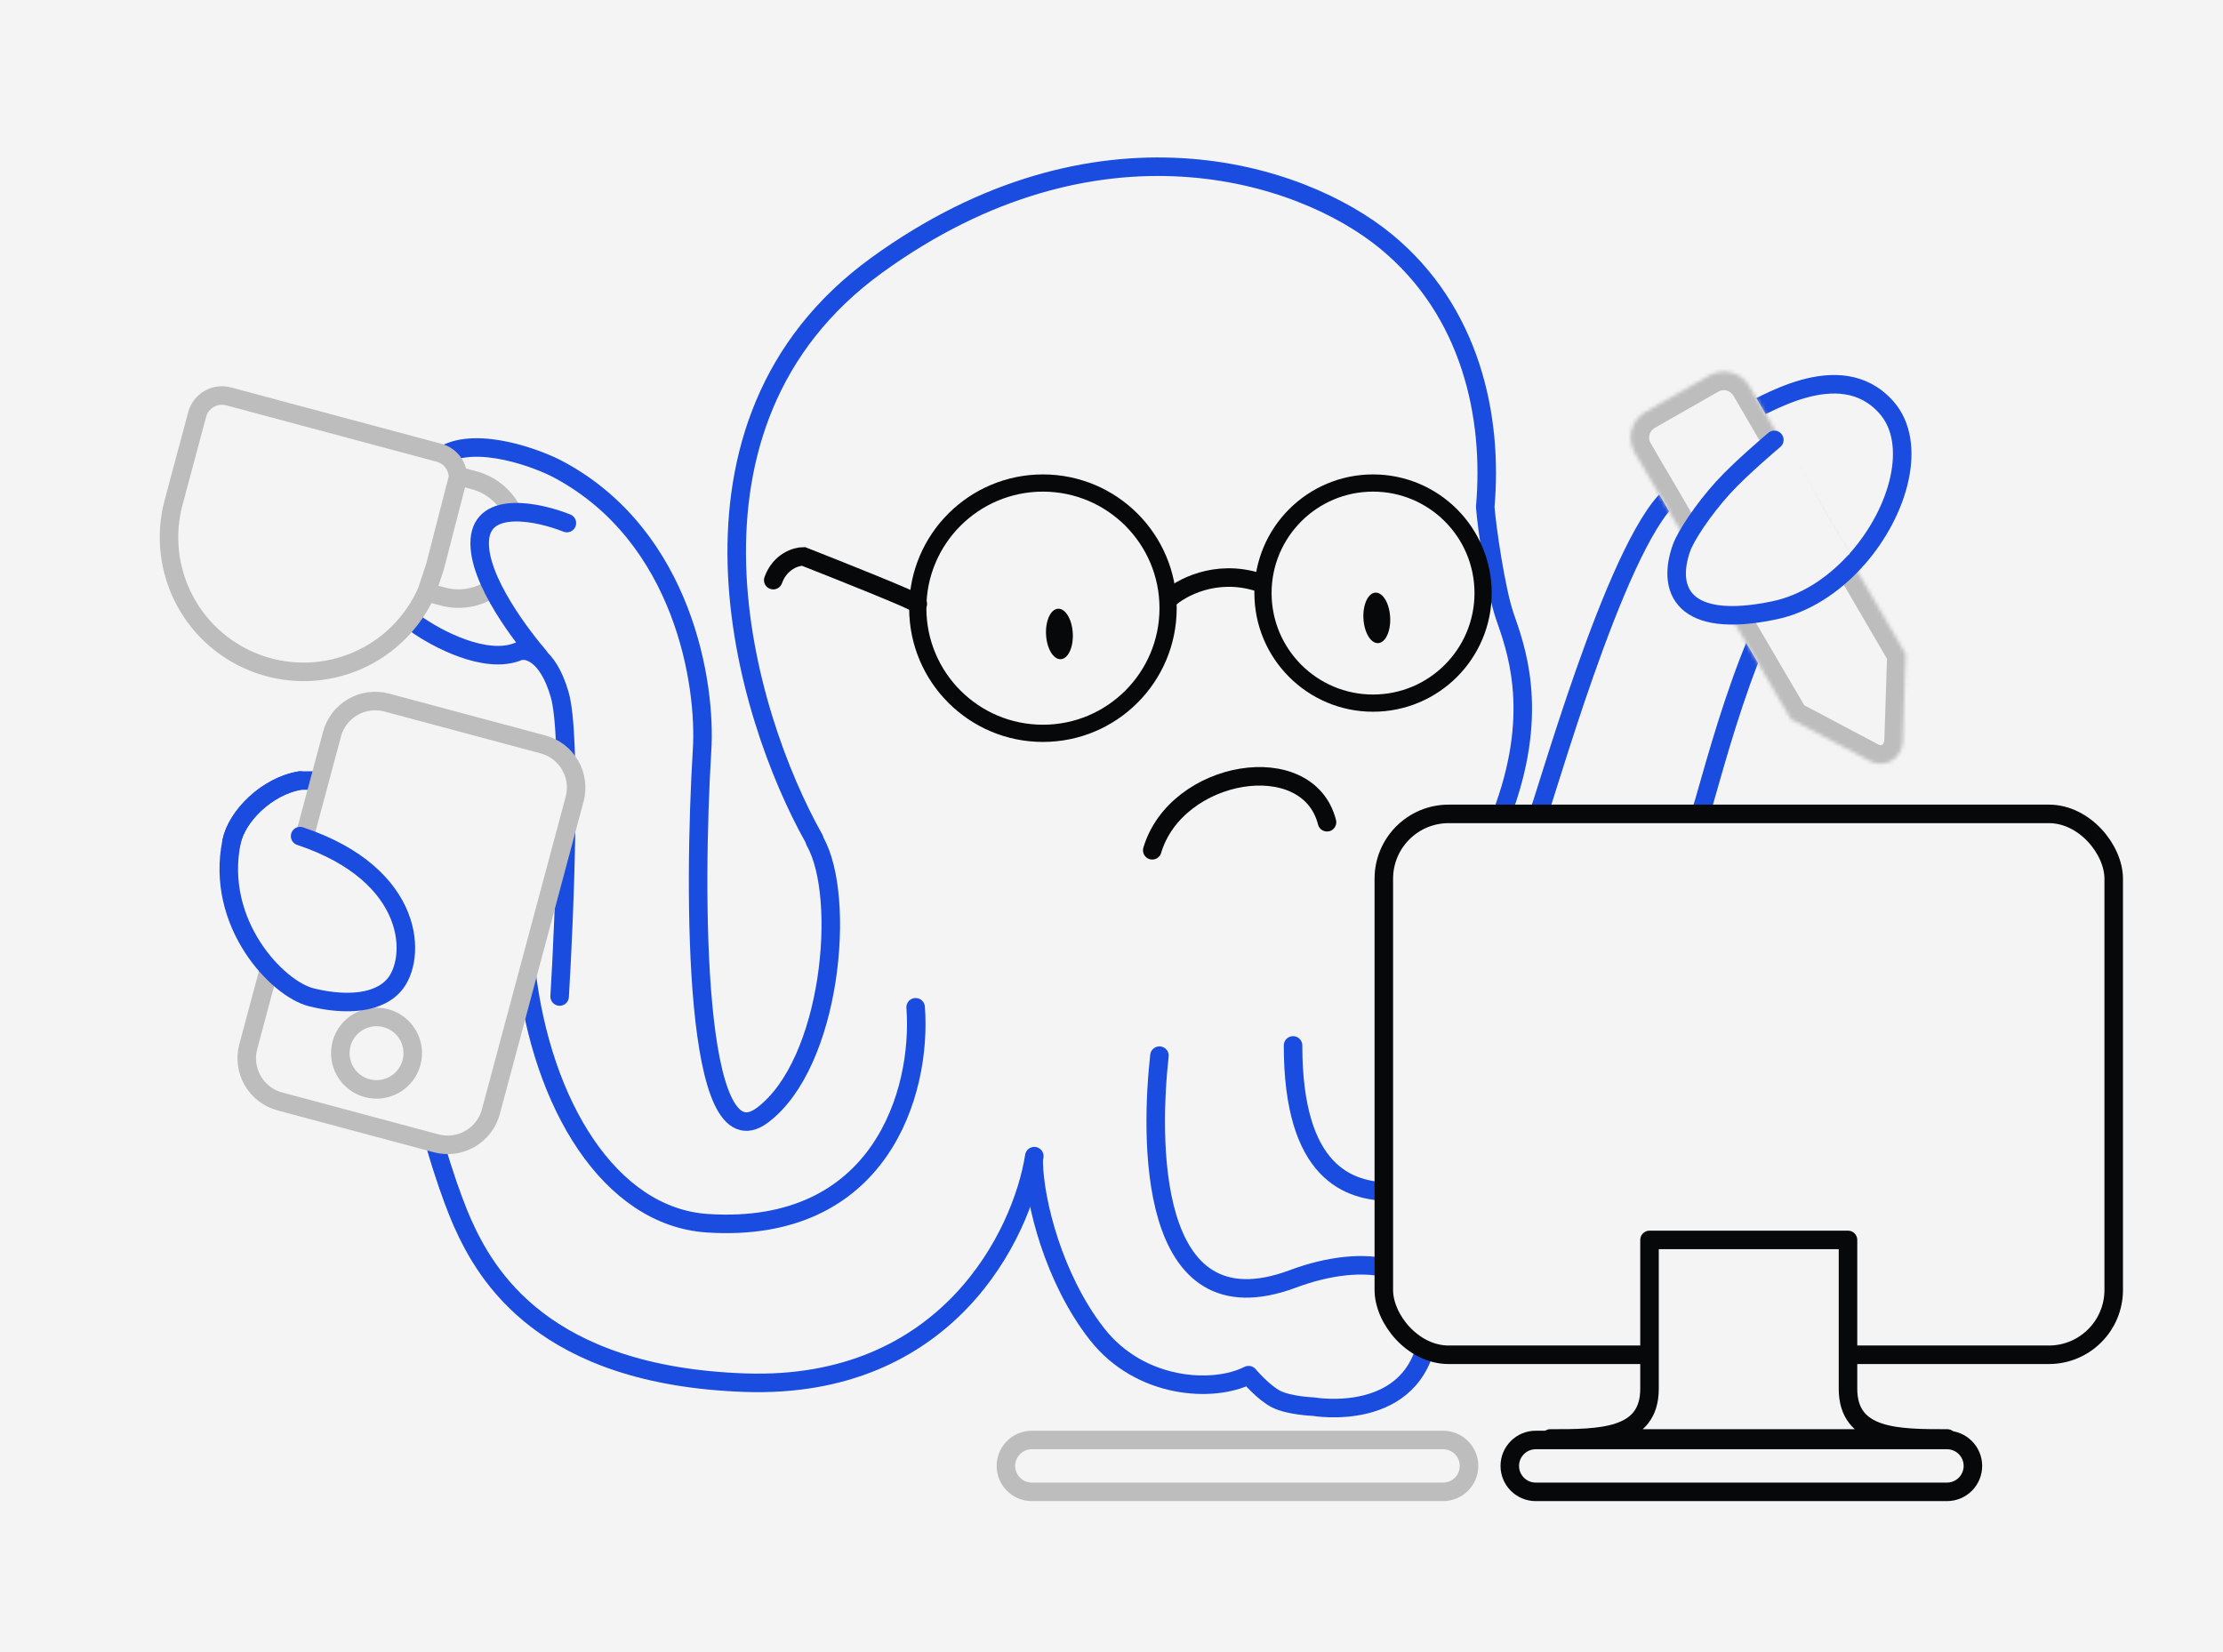 <svg width="600" height="446" viewBox="0 0 600 446" fill="none" xmlns="http://www.w3.org/2000/svg">
<rect width="600" height="446" fill="#F4F4F4"/>
<path d="M371.935 173.598C373.93 173.532 375.399 170.427 375.217 166.663C375.034 162.899 373.269 159.9 371.275 159.966C369.28 160.032 367.81 163.137 367.993 166.901C368.175 170.665 369.94 173.663 371.935 173.598Z" fill="#060809"/>
<path d="M286.272 177.94C288.267 177.874 289.737 174.769 289.554 171.005C289.372 167.241 287.607 164.243 285.612 164.309C283.617 164.375 282.148 167.48 282.33 171.244C282.513 175.008 284.278 178.006 286.272 177.94Z" fill="#060809"/>
<path d="M349 282.19C349 316.69 364.047 321.639 375.5 321.69C390.126 321.754 413.115 312.29 428 289.69C441.16 269.708 454 245.19 460.5 220.19" stroke="#1A4CE0" stroke-width="5" stroke-linecap="round"/>
<path d="M62.5 227.19C63.902 220.334 72 212.19 81 210.69H102.5" stroke="#1A4CE0" stroke-width="5" stroke-linecap="round" stroke-linejoin="round"/>
<path d="M219.766 226.474C200.743 192.698 177.488 114.432 236.654 71.573C295.819 28.713 351 46.19 374.085 65.167C397.154 84.132 403 112.69 400.872 136.794C401.26 142.229 403.752 159.29 406.113 166.19C409 174.627 415.5 191.19 406.113 217.69M247.136 271.896C248.883 294.995 237.5 333.19 191 330.19C164.5 328.48 146.193 298.027 142 261.69" stroke="#1A4CE0" stroke-width="5" stroke-linecap="round" stroke-linejoin="round"/>
<path d="M279.164 312.078C275.864 333.236 255.638 375.086 201.131 373.223C146.625 371.359 131.148 344.19 124.845 330.13C122.322 324.501 116.343 308.351 112.616 288.784" stroke="#1A4CE0" stroke-width="5" stroke-linecap="round" stroke-linejoin="round"/>
<path d="M312.94 284.948C310.61 305.913 308.94 360.19 349 345.19C368 338.075 388.295 340.503 385.5 360.07C382.006 384.528 354.5 379.69 354.5 379.69C354.5 379.69 348.07 379.455 344.5 377.69C341.026 375.971 337 371.19 337 371.19C327.489 376.042 307.699 374.977 296.052 360.07C284.405 345.162 279.194 324.366 279 313.69" stroke="#1A4CE0" stroke-width="5" stroke-linecap="round" stroke-linejoin="round"/>
<path d="M415 220.19C416.165 219.025 435.812 147.276 450.953 133.882M470.752 111.754C474.829 110.589 496.375 95.448 509.186 110.007C517.609 119.578 512.691 137.959 501.218 150.919" stroke="#1A4CE0" stroke-width="5" stroke-linecap="round" stroke-linejoin="round"/>
<path d="M459 219.19C460.165 218.025 472.229 164.743 487.37 151.349" stroke="#1A4CE0" stroke-width="5" stroke-linecap="round" stroke-linejoin="round"/>
<circle cx="281.493" cy="164.164" r="33.782" stroke="#060809" stroke-width="4.645"/>
<circle cx="370.591" cy="160.087" r="29.706" stroke="#060809" stroke-width="4.645"/>
<path d="M315.269 161.833C318.569 158.727 328.08 153.448 339.727 157.175" stroke="#060809" stroke-width="5"/>
<path d="M247.718 163C246.786 162.068 226.754 154.071 216.854 150.189C214.913 150.189 210.565 151.47 208.702 156.594" stroke="#060809" stroke-width="5" stroke-linecap="round"/>
<path d="M220 227.19C228.5 242.19 224.425 287.037 205.79 301.013C187.155 314.99 187.155 241.227 189.484 202.599C190.649 184.935 184.593 145.064 151.05 126.895C145.421 123.79 129 117.689 120 122.69M112.034 168.241C117.663 172.318 131.135 179.538 139.986 175.812C142.315 175.035 147.789 176.277 151.05 187.458C154.311 198.639 152.409 246.468 151.05 268.985" stroke="#1A4CE0" stroke-width="5" stroke-linecap="round" stroke-linejoin="round"/>
<path d="M407.5 395.69C407.5 391.824 410.634 388.69 414.5 388.69H525.5C529.366 388.69 532.5 391.824 532.5 395.69C532.5 399.556 529.366 402.69 525.5 402.69H414.5C410.634 402.69 407.5 399.556 407.5 395.69Z" fill="#F4F4F4" stroke="#060809" stroke-width="5"/>
<rect x="373.5" y="219.69" width="197" height="146" rx="17.5" fill="#F4F4F4" stroke="#060809" stroke-width="5"/>
<path d="M445.212 374.886C445.212 388.28 431.819 388.28 418.425 388.28H525.575C512.181 388.28 498.787 388.28 498.787 374.886V334.69H445.212V374.886Z" fill="#F4F4F4" stroke="#060809" stroke-width="5" stroke-linejoin="round"/>
<g clip-path="url(#clip0_334_1511)">
<mask id="path-18-inside-1_334_1511" fill="white">
<path d="M483.386 194.131L504.814 205.473C505.6 205.877 506.466 206.102 507.35 206.133C508.233 206.164 509.111 205.999 509.919 205.65C510.727 205.302 511.446 204.779 512.022 204.119C512.598 203.459 513.016 202.68 513.248 201.837C513.393 201.455 513.499 201.059 513.565 200.655L514.355 176.548L472.176 104.289C469.964 100.499 465.113 99.199 461.302 101.374L444.142 111.168C440.273 113.376 438.953 118.318 441.205 122.161L483.386 194.131Z"/>
</mask>
<path d="M483.386 194.131L504.814 205.473C505.6 205.877 506.466 206.102 507.35 206.133C508.233 206.164 509.111 205.999 509.919 205.65C510.727 205.302 511.446 204.779 512.022 204.119C512.598 203.459 513.016 202.68 513.248 201.837C513.393 201.455 513.499 201.059 513.565 200.655L514.355 176.548L472.176 104.289C469.964 100.499 465.113 99.199 461.302 101.374L444.142 111.168C440.273 113.376 438.953 118.318 441.205 122.161L483.386 194.131Z" fill="#F4F4F4"/>
<path d="M483.386 194.131L479.072 196.659C479.542 197.46 480.225 198.115 481.046 198.55L483.386 194.131ZM504.814 205.473L502.475 209.892L502.502 209.906L502.529 209.921L504.814 205.473ZM513.248 201.837L508.575 200.059L508.489 200.283L508.426 200.514L513.248 201.837ZM513.565 200.655L518.501 201.451L518.551 201.137L518.562 200.819L513.565 200.655ZM514.355 176.548L519.352 176.711C519.383 175.771 519.148 174.84 518.673 174.027L514.355 176.548ZM472.176 104.289L476.495 101.768L472.176 104.289ZM481.046 198.55L502.475 209.892L507.153 201.054L485.725 189.711L481.046 198.55ZM502.529 209.921C503.97 210.661 505.557 211.074 507.176 211.13L507.523 201.136C507.376 201.131 507.23 201.093 507.099 201.026L502.529 209.921ZM507.176 211.13C508.795 211.186 510.408 210.884 511.899 210.242L507.94 201.059C507.813 201.113 507.671 201.141 507.523 201.136L507.176 211.13ZM511.899 210.242C513.389 209.6 514.719 208.632 515.788 207.407L508.255 200.831C508.173 200.925 508.066 201.005 507.94 201.059L511.899 210.242ZM515.788 207.407C516.858 206.182 517.638 204.731 518.069 203.161L508.426 200.514C508.395 200.629 508.337 200.737 508.255 200.831L515.788 207.407ZM517.921 203.616C518.187 202.916 518.381 202.19 518.501 201.451L508.628 199.858C508.617 199.927 508.599 199.994 508.575 200.059L517.921 203.616ZM518.562 200.819L519.352 176.711L509.357 176.384L508.567 200.491L518.562 200.819ZM518.673 174.027L476.495 101.768L467.858 106.809L510.037 179.068L518.673 174.027ZM458.823 97.031L441.663 106.826L446.62 115.511L463.78 105.716L458.823 97.031ZM436.891 124.69L479.072 196.659L487.699 191.602L445.519 119.633L436.891 124.69ZM441.663 106.826C435.377 110.414 433.232 118.445 436.891 124.69L445.519 119.633C444.674 118.192 445.169 116.339 446.62 115.511L441.663 106.826ZM476.495 101.768C472.9 95.61 465.016 93.497 458.823 97.031L463.78 105.716C465.209 104.901 467.029 105.388 467.858 106.809L476.495 101.768Z" fill="#BDBDBD" mask="url(#path-18-inside-1_334_1511)"/>
</g>
<path d="M46.861 135.6L46.862 135.598L53.216 111.885C54.203 108.198 58.004 106.004 61.69 106.992L118.492 122.212C121.571 123.037 123.609 125.816 123.62 128.865L117.427 152.92L115.189 159.649C111.516 168.004 104.831 174.673 96.463 178.324C88.06 181.99 78.583 182.343 69.931 179.313C61.279 176.282 54.093 170.093 49.814 161.986C45.536 153.878 44.481 144.453 46.861 135.6Z" stroke="#BDBDBD" stroke-width="5"/>
<path d="M116.351 160.168L119.81 161.095C123.945 162.127 128.32 161.493 131.992 159.331C135.664 157.168 138.34 153.65 139.443 149.533C140.546 145.417 139.988 141.032 137.889 137.323C135.79 133.614 132.319 130.877 128.222 129.704L124.941 128.824" stroke="#BDBDBD" stroke-width="5" stroke-linecap="round"/>
<g clip-path="url(#clip1_334_1511)">
<path d="M89.612 198.166C90.439 195.076 92.46 192.443 95.23 190.844C98 189.245 101.291 188.811 104.38 189.639L146.567 200.943C149.656 201.771 152.29 203.792 153.889 206.561C155.488 209.331 155.921 212.622 155.094 215.711L132.486 300.085C131.658 303.174 129.637 305.808 126.867 307.407C124.098 309.006 120.806 309.44 117.717 308.612L75.53 297.308C72.441 296.48 69.807 294.459 68.208 291.69C66.609 288.92 66.176 285.629 67.004 282.539L89.612 198.166ZM111.075 286.812C111.746 284.307 111.395 281.638 110.098 279.392C108.801 277.145 106.665 275.506 104.16 274.835C101.655 274.164 98.985 274.515 96.739 275.812C94.493 277.109 92.854 279.245 92.183 281.75C91.511 284.255 91.863 286.925 93.16 289.171C94.457 291.417 96.592 293.056 99.098 293.727C101.603 294.398 104.272 294.047 106.518 292.75C108.764 291.453 110.403 289.317 111.075 286.812Z" fill="#F4F4F4" stroke="#BDBDBD" stroke-width="5"/>
</g>
<path d="M271.5 395.69C271.5 391.824 274.634 388.69 278.5 388.69H389.5C393.366 388.69 396.5 391.824 396.5 395.69C396.5 399.556 393.366 402.69 389.5 402.69H278.5C274.634 402.69 271.5 399.556 271.5 395.69Z" fill="#F4F4F4" stroke="#BDBDBD" stroke-width="5"/>
<path d="M453.865 147.858C449.886 158.962 453.865 169.987 478.905 164.746C487.153 163.02 494.643 158.071 500.521 151.69L492 137.19L481 117.19L478.905 118.741C478.905 118.741 469.848 126.336 465 131.69C459.547 137.712 455 144.69 453.865 147.858Z" fill="#F4F4F4"/>
<path d="M500.521 151.69C494.643 158.071 487.153 163.02 478.905 164.746C453.865 169.987 449.886 158.962 453.865 147.858C455 144.69 459.547 137.712 465 131.69C469.848 126.336 478.905 118.741 478.905 118.741" stroke="#1A4CE0" stroke-width="5" stroke-linecap="round" stroke-linejoin="round"/>
<path d="M106.211 266.072C101.086 271.663 91.089 270.978 84 269.19C79.005 267.93 71.808 262.182 66.963 253.69L79 224.69L81 225.69C112.5 236.19 112.616 259.084 106.211 266.072Z" fill="#F4F4F4"/>
<path d="M81 225.69C112.5 236.19 112.616 259.084 106.211 266.072C101.086 271.663 91.089 270.978 84 269.19C74.764 266.86 58 249.19 62.5 227.19C63.902 220.334 72 212.19 81 210.69" stroke="#1A4CE0" stroke-width="5" stroke-linecap="round" stroke-linejoin="round"/>
<path d="M129.5 145.69C130.3 134.89 145.5 138.19 153 141.19L145.5 177.19C141.667 172.69 128.7 156.49 129.5 145.69Z" fill="#F4F4F4"/>
<path d="M153 141.19C145.5 138.19 130.3 134.89 129.5 145.69C128.7 156.49 141.667 172.69 145.5 177.19" stroke="#1A4CE0" stroke-width="5" stroke-linecap="round"/>
<path d="M358.169 221.944C353 201.69 317.5 207.69 311 229.514" stroke="#060809" stroke-width="5" stroke-linecap="round"/>
<circle cx="281.5" cy="155.69" r="5.5" fill="#F4F4F4"/>
<circle cx="366.5" cy="149.69" r="4.5" fill="#F4F4F4"/>
<defs>
<clipPath id="clip0_334_1511">
<rect width="116.467" height="116.467" fill="white" transform="translate(411 191.688) rotate(-75)"/>
</clipPath>
<clipPath id="clip1_334_1511">
<rect width="116.467" height="116.467" fill="white" transform="translate(69.871 177.805) rotate(15)"/>
</clipPath>
</defs>
</svg>
